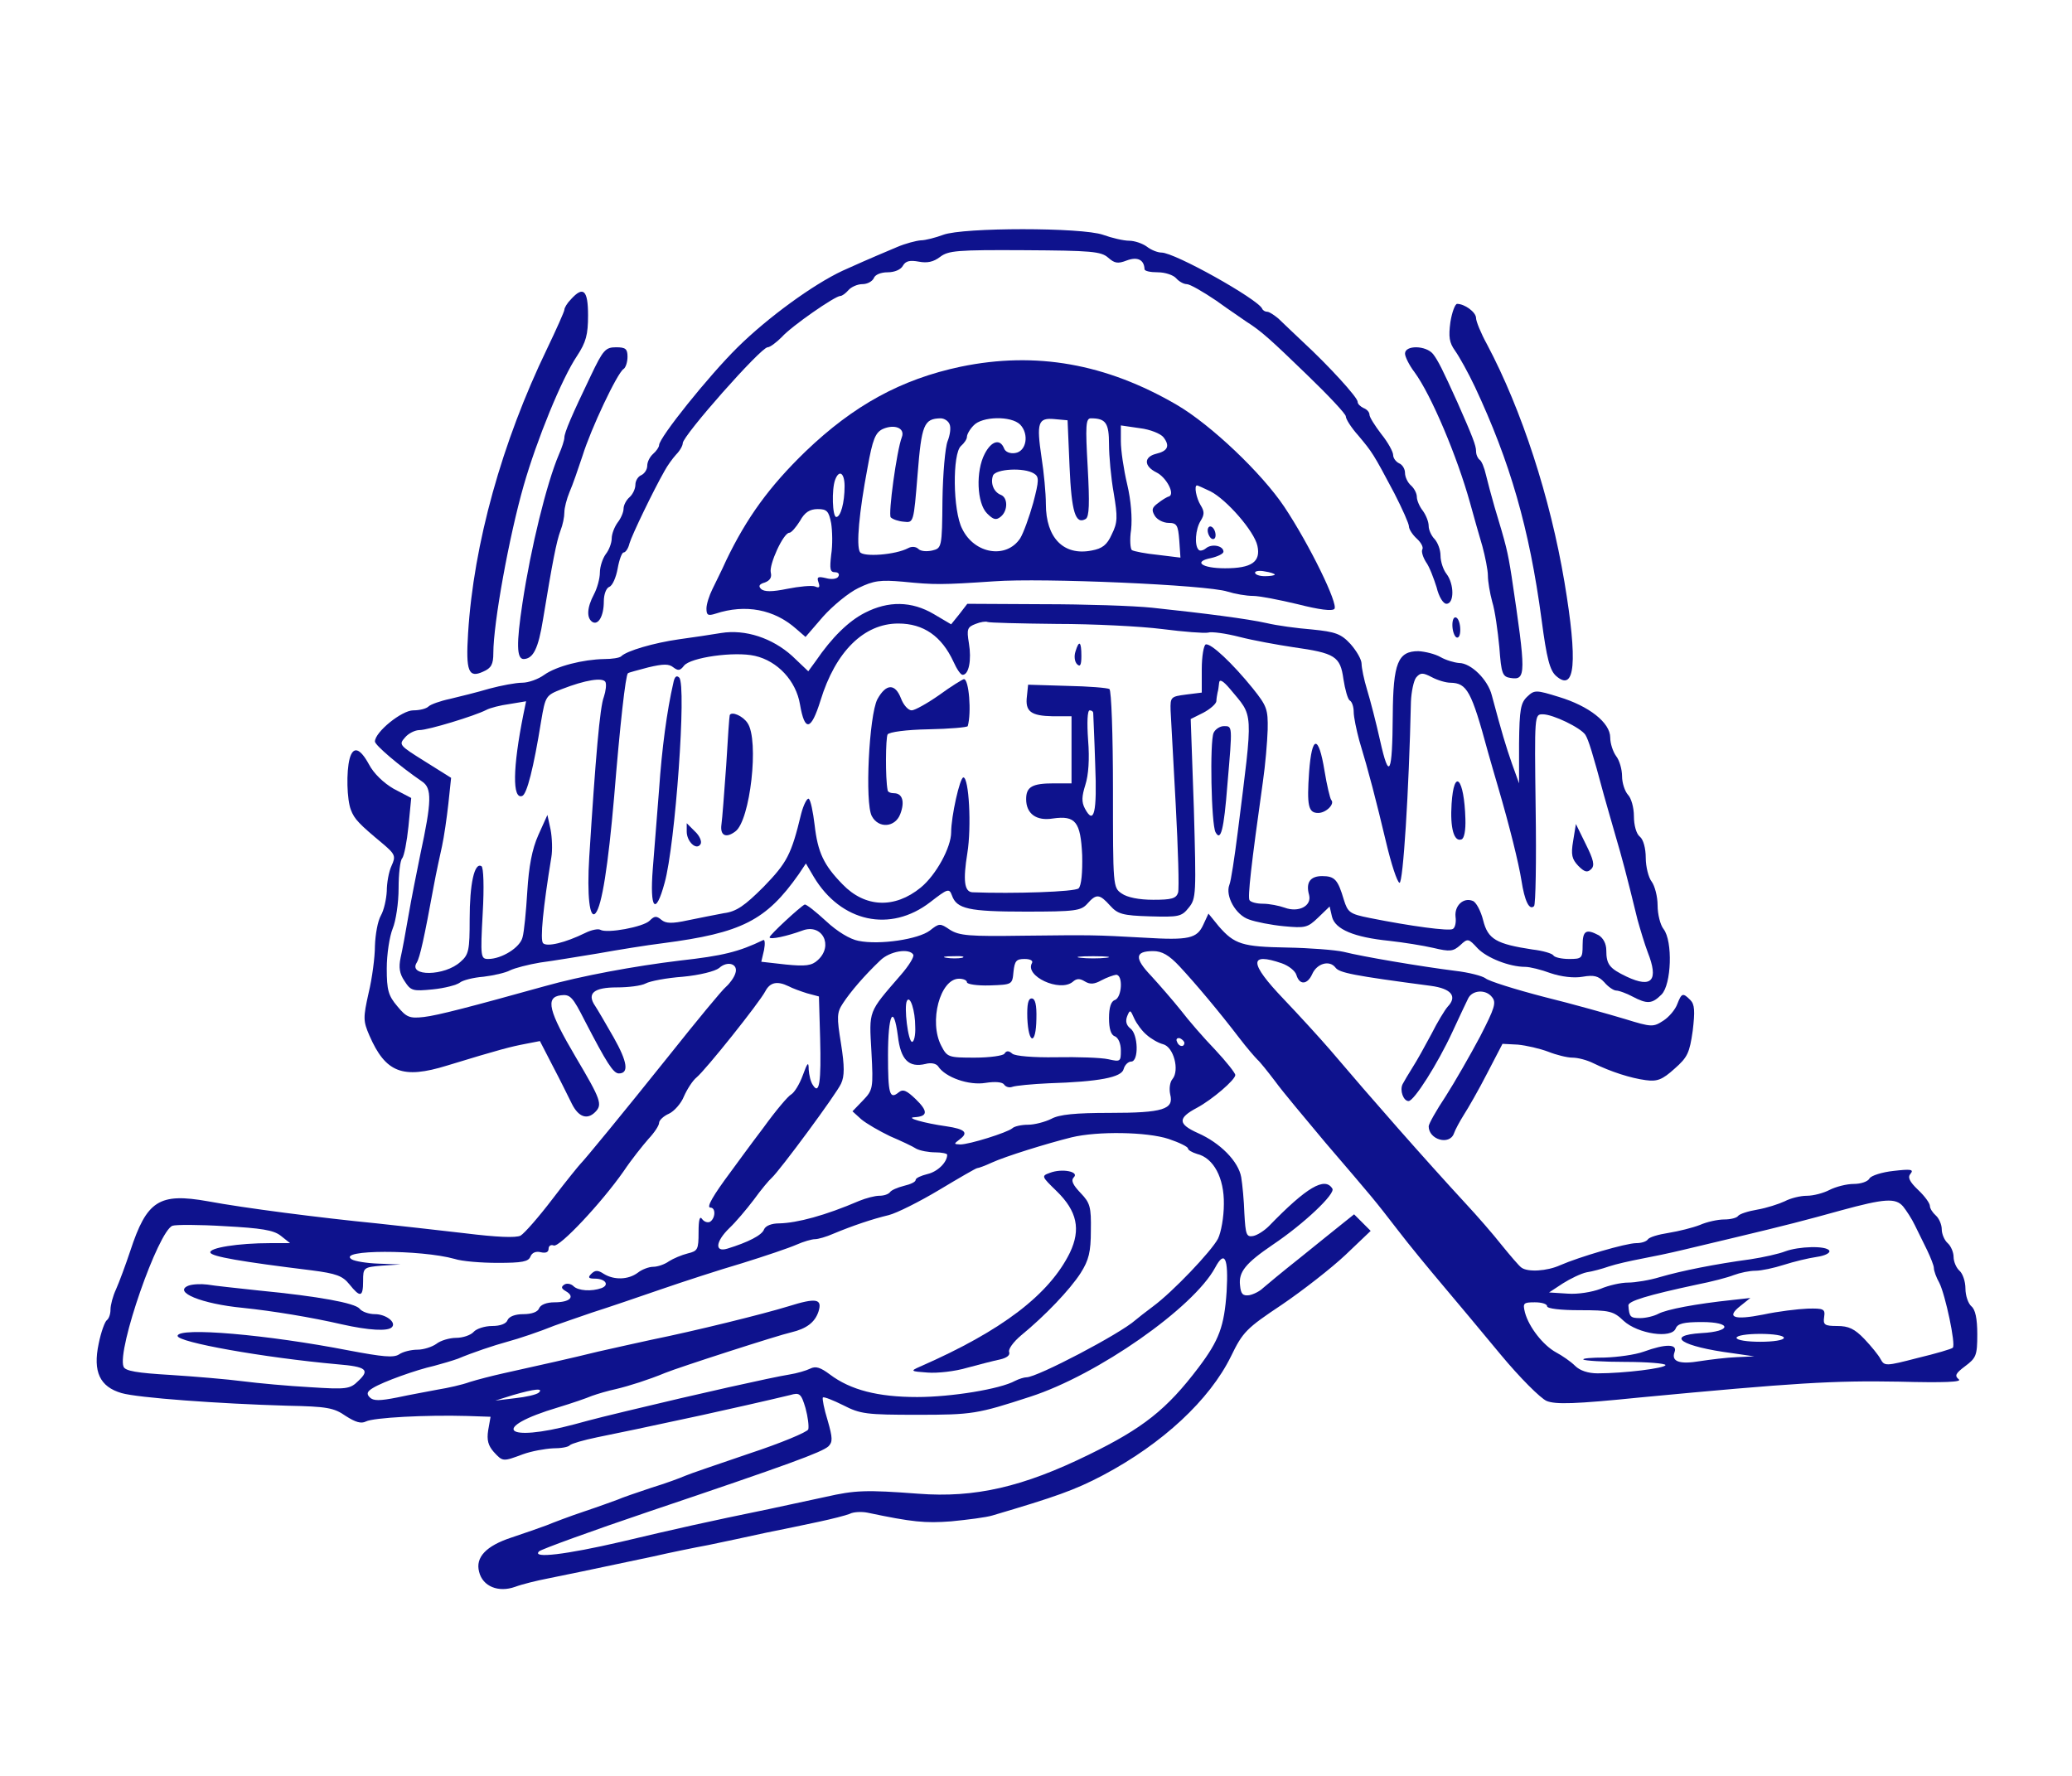 <?xml version="1.0" standalone="no"?>
<!DOCTYPE svg PUBLIC "-//W3C//DTD SVG 20010904//EN"
 "http://www.w3.org/TR/2001/REC-SVG-20010904/DTD/svg10.dtd">
<svg version="1.0" xmlns="http://www.w3.org/2000/svg"
  width="175pt" height="150pt" viewBox="0 0 525 450"
 preserveAspectRatio="xMidYMid meet">
<g transform="translate(0,450) scale(0.1,-0.1)"
fill="#0e128d" stroke="none">
<path d="M2390 3905 c-19 -7 -45 -14 -57 -14 -12 -1 -39 -8 -60 -17 -83 -35
-100 -43 -138 -60 -75 -35 -190 -119 -266 -194 -73 -72 -199 -229 -199 -248 0
-5 -7 -15 -15 -22 -8 -7 -15 -20 -15 -30 0 -10 -7 -20 -15 -24 -8 -3 -15 -14
-15 -24 0 -11 -7 -25 -15 -32 -8 -7 -15 -20 -15 -29 0 -9 -7 -25 -15 -35 -8
-11 -15 -29 -15 -40 0 -12 -7 -30 -15 -40 -8 -11 -15 -32 -15 -47 0 -15 -7
-40 -15 -55 -18 -34 -19 -60 -4 -70 15 -9 29 15 29 52 0 18 6 34 14 37 8 3 17
24 21 46 4 23 11 41 15 41 5 0 12 10 15 23 6 21 61 135 89 184 7 13 20 31 29
41 10 10 17 23 17 29 0 19 198 243 215 243 6 0 22 12 36 26 25 28 135 104 148
104 5 0 14 7 21 15 7 8 23 15 35 15 13 0 25 7 29 15 3 9 18 15 35 15 18 0 34
7 39 17 7 12 18 14 40 10 21 -4 37 -1 54 12 21 16 43 18 214 17 169 -1 194 -3
212 -19 16 -14 24 -16 47 -7 27 10 44 2 45 -22 0 -5 15 -8 34 -8 18 0 39 -7
46 -15 7 -8 19 -15 27 -15 8 0 41 -19 75 -42 33 -24 68 -47 76 -53 38 -24 62
-46 154 -135 54 -52 98 -99 98 -105 0 -7 14 -29 32 -49 35 -42 37 -44 91 -146
20 -39 37 -77 37 -84 0 -7 9 -21 20 -31 11 -10 17 -22 14 -27 -3 -5 1 -19 9
-32 9 -12 20 -42 27 -64 6 -25 17 -42 25 -42 20 0 20 50 0 76 -8 10 -15 31
-15 46 0 15 -7 33 -15 42 -8 8 -15 23 -15 33 0 11 -7 28 -15 39 -8 10 -15 26
-15 35 0 9 -7 22 -15 29 -8 7 -15 21 -15 32 0 10 -7 21 -15 24 -8 4 -15 13
-15 21 0 8 -13 32 -30 53 -16 21 -30 43 -30 49 0 7 -7 14 -15 17 -8 4 -15 10
-15 16 0 11 -73 91 -139 152 -24 23 -52 49 -62 59 -11 9 -23 17 -28 17 -5 0
-11 3 -13 8 -11 24 -221 142 -255 142 -10 0 -27 7 -37 15 -11 8 -31 15 -45 15
-14 0 -44 7 -66 15 -54 19 -354 19 -405 0z"/>
<path d="M1447 3742 c-10 -10 -17 -22 -17 -27 0 -4 -20 -49 -44 -99 -114 -236
-186 -494 -200 -721 -6 -96 1 -114 38 -97 21 9 26 19 26 47 0 76 40 296 77
425 33 115 96 270 135 328 23 35 28 54 28 103 0 64 -12 75 -43 41z"/>
<path d="M3675 3684 c-5 -38 -3 -52 12 -73 10 -14 33 -55 50 -91 89 -190 138
-358 169 -590 13 -99 21 -129 37 -143 48 -42 55 35 21 238 -36 214 -108 436
-196 602 -16 29 -28 59 -28 67 0 15 -29 36 -48 36 -5 0 -13 -21 -17 -46z"/>
<path d="M1497 3548 c-48 -100 -67 -144 -67 -157 0 -6 -6 -25 -14 -43 -31 -73
-71 -236 -92 -375 -16 -105 -15 -143 3 -143 24 1 37 26 49 101 24 146 34 197
44 224 6 15 10 35 10 47 0 11 6 34 13 51 8 18 22 59 33 92 21 68 88 210 104
220 5 3 10 17 10 31 0 20 -5 24 -29 24 -27 0 -33 -7 -64 -72z"/>
<path d="M3560 3604 c0 -8 11 -30 24 -47 42 -57 108 -213 141 -332 9 -33 23
-82 31 -109 7 -26 14 -60 14 -75 0 -14 5 -44 11 -66 7 -22 14 -74 18 -115 5
-68 8 -75 29 -78 39 -6 39 10 2 258 -10 64 -14 79 -43 175 -8 28 -18 65 -22
82 -4 18 -11 35 -16 38 -5 4 -9 13 -9 22 0 14 -9 37 -47 123 -38 84 -49 106
-62 123 -18 22 -71 23 -71 1z"/>
<path d="M2435 3571 c-152 -32 -272 -98 -394 -215 -92 -89 -149 -168 -201
-276 -11 -25 -28 -58 -35 -73 -8 -16 -15 -38 -15 -49 0 -17 4 -19 23 -13 76
25 149 11 205 -39 l23 -20 44 51 c25 28 65 61 90 73 39 19 56 21 113 16 80 -8
97 -8 231 1 121 9 539 -9 591 -26 19 -6 48 -11 65 -11 16 0 67 -10 113 -21 55
-14 87 -18 93 -12 11 11 -63 163 -127 259 -57 85 -185 207 -272 258 -180 105
-358 136 -547 97z m-29 -146 c4 -9 1 -28 -5 -43 -6 -15 -12 -82 -13 -149 -1
-121 -2 -122 -26 -128 -14 -3 -29 -2 -35 4 -6 6 -17 7 -26 2 -32 -17 -113 -23
-122 -10 -10 16 -2 102 19 213 13 73 20 90 39 99 30 13 57 2 48 -21 -13 -34
-35 -196 -28 -203 5 -5 20 -10 33 -11 25 -3 25 -3 35 120 10 126 16 141 58
142 10 0 20 -7 23 -15z m179 -1 c23 -24 16 -68 -13 -72 -13 -2 -25 3 -28 12
-10 25 -32 19 -49 -14 -23 -44 -20 -125 6 -151 16 -16 23 -18 35 -8 18 15 18
48 0 55 -18 7 -27 29 -20 49 7 17 79 21 104 5 13 -8 13 -17 -2 -74 -10 -36
-25 -77 -33 -90 -35 -53 -116 -40 -147 24 -24 46 -25 191 -3 210 8 7 15 17 15
23 0 6 7 19 17 29 21 23 95 25 118 2z m125 -106 c5 -116 15 -148 41 -133 9 6
10 39 5 131 -6 105 -5 124 8 124 38 0 46 -12 46 -66 0 -29 5 -85 12 -124 10
-60 10 -74 -5 -104 -12 -27 -24 -36 -51 -41 -71 -14 -116 32 -116 118 0 27 -5
80 -11 118 -13 88 -9 101 33 97 l33 -3 5 -117z m238 74 c17 -22 11 -35 -19
-42 -31 -8 -31 -31 1 -47 25 -12 48 -55 32 -61 -5 -1 -18 -9 -28 -17 -15 -11
-17 -17 -8 -32 6 -10 22 -18 35 -18 21 0 24 -6 27 -44 l3 -44 -57 7 c-31 3
-61 9 -66 12 -4 3 -6 27 -2 52 3 29 0 73 -10 115 -9 38 -16 86 -16 109 l0 40
48 -7 c26 -3 53 -14 60 -23z m-808 -124 c0 -42 -10 -78 -21 -78 -10 0 -12 70
-3 94 10 27 24 18 24 -16z m927 -13 c41 -21 111 -101 119 -138 9 -41 -15 -57
-82 -57 -59 0 -82 17 -35 26 17 4 31 11 31 16 0 15 -29 21 -44 9 -7 -6 -16 -8
-19 -4 -11 11 -8 52 5 73 10 16 10 24 0 40 -11 18 -17 50 -9 50 2 0 17 -7 34
-15z m-961 -81 c3 -19 4 -55 0 -80 -4 -36 -3 -44 10 -44 8 0 12 -5 8 -11 -3
-6 -17 -8 -31 -4 -21 5 -24 3 -19 -11 4 -12 2 -15 -9 -10 -8 3 -40 0 -70 -6
-39 -8 -59 -8 -67 0 -7 7 -4 12 10 16 13 5 18 13 15 25 -5 20 32 101 47 101 5
0 17 14 27 30 12 22 25 30 45 30 23 0 28 -5 34 -36z m1124 -130 c0 -2 -11 -4
-25 -4 -14 0 -25 4 -25 9 0 4 11 6 25 3 14 -2 25 -6 25 -8z"/>
<path d="M3060 3156 c0 -8 5 -18 10 -21 6 -3 10 1 10 9 0 8 -4 18 -10 21 -5 3
-10 -1 -10 -9z"/>
<path d="M2191 2947 c-41 -21 -83 -62 -124 -122 l-19 -26 -41 39 c-50 45 -118
68 -180 58 -23 -4 -71 -11 -107 -16 -63 -9 -132 -29 -146 -43 -4 -4 -23 -7
-43 -7 -54 -1 -121 -18 -152 -40 -15 -11 -40 -20 -56 -20 -16 0 -53 -7 -83
-15 -30 -9 -75 -20 -100 -26 -24 -5 -49 -14 -54 -19 -6 -6 -23 -10 -39 -10
-29 0 -97 -55 -97 -79 0 -9 62 -62 119 -101 26 -17 25 -50 -4 -185 -9 -44 -23
-114 -30 -155 -7 -41 -16 -90 -20 -107 -5 -24 -3 -40 10 -59 16 -25 21 -26 72
-21 30 3 60 11 68 17 7 6 34 13 60 15 25 3 56 10 67 16 12 6 47 15 77 20 31 4
97 15 146 23 50 9 124 21 165 26 199 26 261 57 344 175 l18 27 20 -34 c69
-115 194 -142 295 -64 44 34 48 36 55 17 12 -34 42 -41 186 -41 126 0 141 2
157 20 23 26 31 25 58 -5 19 -21 31 -25 101 -27 72 -2 80 -1 98 22 19 23 19
35 13 251 l-8 227 32 16 c17 9 32 22 33 29 0 6 2 17 3 22 2 6 3 17 4 25 1 10
10 5 27 -15 61 -74 60 -46 20 -365 -8 -63 -17 -123 -21 -132 -11 -28 16 -77
50 -88 16 -6 56 -14 88 -17 54 -5 60 -4 87 22 l29 28 6 -26 c8 -32 56 -52 145
-61 36 -4 86 -12 112 -18 42 -10 50 -9 68 7 19 18 21 17 44 -8 23 -24 80 -47
121 -47 11 0 40 -7 64 -16 27 -9 59 -13 81 -9 29 5 40 2 55 -14 10 -12 24 -21
30 -21 7 0 26 -7 41 -15 38 -20 50 -19 74 5 25 25 29 135 5 166 -8 10 -15 37
-15 60 0 22 -7 49 -15 60 -8 10 -15 38 -15 60 0 24 -6 47 -15 54 -9 7 -15 29
-15 52 0 22 -7 46 -15 54 -8 9 -15 30 -15 47 0 18 -7 41 -15 51 -8 11 -15 32
-15 47 0 38 -54 80 -130 103 -58 18 -62 18 -80 1 -17 -16 -20 -32 -21 -119 l0
-101 -18 50 c-16 46 -25 76 -51 173 -10 40 -53 82 -83 82 -12 1 -33 7 -47 15
-14 8 -39 14 -56 15 -52 0 -64 -30 -65 -162 -1 -150 -9 -168 -32 -65 -10 45
-25 103 -33 129 -8 26 -14 56 -14 66 0 11 -13 33 -28 50 -24 26 -38 31 -98 37
-38 3 -89 10 -114 16 -49 11 -158 25 -290 39 -47 5 -171 9 -277 9 l-192 1 -20
-26 -21 -26 -44 26 c-56 33 -115 34 -175 3z m486 -28 c92 0 213 -6 268 -13 54
-7 107 -11 116 -9 9 3 45 -2 80 -11 35 -9 96 -20 136 -26 106 -15 119 -23 127
-81 4 -26 11 -51 16 -54 6 -3 10 -17 10 -29 0 -13 7 -46 14 -72 24 -79 43
-153 68 -258 13 -55 28 -101 34 -103 9 -3 24 232 29 459 1 25 7 53 13 61 11
13 17 13 40 1 15 -8 36 -14 47 -14 42 -1 53 -20 95 -175 6 -22 18 -62 26 -90
29 -99 52 -192 59 -236 8 -52 20 -77 32 -65 4 4 6 115 4 247 -3 239 -3 239 18
239 26 0 96 -34 108 -52 8 -13 18 -45 47 -153 8 -27 21 -75 30 -105 15 -51 26
-91 55 -210 7 -25 18 -62 26 -83 28 -71 11 -92 -53 -62 -44 21 -52 31 -52 67
0 17 -8 31 -19 38 -32 17 -41 12 -41 -25 0 -33 -2 -35 -34 -35 -19 0 -37 4
-40 9 -3 5 -27 12 -53 15 -92 14 -113 26 -125 74 -6 24 -18 46 -26 49 -24 10
-47 -12 -44 -40 2 -14 -1 -28 -7 -31 -9 -6 -106 7 -211 28 -50 10 -55 14 -65
46 -15 51 -23 60 -55 60 -30 0 -42 -16 -33 -48 7 -28 -27 -45 -62 -32 -14 5
-39 10 -55 10 -16 0 -31 4 -34 9 -5 7 4 88 34 301 6 41 11 100 12 131 1 52 -2
60 -38 105 -51 63 -106 115 -119 111 -5 -2 -10 -30 -10 -63 l0 -59 -40 -5
c-38 -5 -40 -6 -39 -40 1 -19 7 -127 13 -239 6 -112 9 -212 6 -223 -5 -15 -17
-18 -63 -18 -36 0 -66 6 -80 16 -22 15 -22 18 -22 264 0 137 -4 251 -9 254 -5
3 -53 7 -107 8 l-99 3 -3 -29 c-5 -39 10 -50 66 -51 l47 0 0 -85 0 -85 -45 0
c-55 0 -70 -9 -70 -40 0 -37 26 -56 68 -49 57 8 70 -8 74 -93 1 -44 -2 -77 -9
-84 -9 -9 -166 -14 -269 -10 -21 1 -24 31 -13 99 11 68 4 192 -10 192 -9 0
-31 -99 -31 -139 0 -38 -38 -108 -77 -140 -66 -54 -141 -51 -198 8 -48 49 -63
81 -71 151 -4 33 -10 63 -15 66 -4 2 -13 -15 -19 -38 -25 -104 -36 -124 -95
-185 -48 -48 -69 -63 -101 -67 -21 -4 -62 -12 -91 -18 -41 -9 -56 -8 -67 1
-13 11 -18 10 -30 -2 -16 -16 -108 -33 -125 -23 -5 3 -22 0 -38 -8 -51 -25
-97 -36 -107 -26 -8 8 0 90 21 218 3 17 2 49 -2 70 l-8 37 -23 -51 c-16 -36
-24 -79 -28 -143 -3 -50 -8 -102 -12 -116 -6 -26 -53 -55 -87 -55 -19 0 -20 5
-14 115 4 69 2 117 -3 120 -18 11 -30 -45 -30 -134 0 -78 -2 -90 -23 -108 -40
-37 -134 -38 -111 -2 8 13 19 63 43 194 6 33 16 78 21 101 5 23 12 71 16 107
l7 66 -67 42 c-64 40 -66 42 -50 60 9 11 26 19 37 19 22 0 140 36 169 51 9 5
36 12 59 15 l42 7 -7 -34 c-27 -135 -28 -215 -3 -206 12 4 29 71 48 189 11 65
12 66 53 82 59 23 103 30 110 18 3 -6 1 -23 -4 -38 -10 -25 -21 -153 -37 -406
-6 -97 1 -159 16 -142 16 18 32 121 47 294 15 184 29 309 35 314 2 2 26 8 52
15 38 9 52 9 63 0 12 -9 17 -9 27 4 16 21 128 37 180 25 57 -13 104 -63 114
-123 12 -70 28 -67 52 10 38 124 110 195 197 195 64 0 110 -32 140 -97 8 -18
18 -33 23 -33 16 0 23 38 16 80 -6 36 -4 41 17 49 12 5 26 7 30 5 3 -2 82 -4
175 -5z m93 -226 c0 -5 3 -63 5 -130 5 -122 -3 -155 -26 -112 -9 17 -8 31 1
60 8 25 11 65 7 114 -3 43 -2 75 4 75 5 0 9 -3 9 -7z"/>
<path d="M2725 2849 c-4 -12 -2 -26 4 -32 8 -8 11 -2 11 21 0 37 -6 41 -15 11z"/>
<path d="M1706 2769 c-16 -69 -29 -166 -36 -269 -5 -63 -12 -154 -16 -202 -8
-102 7 -120 30 -35 27 96 56 501 37 520 -7 7 -12 2 -15 -14z"/>
<path d="M2380 2739 c-30 -21 -62 -39 -70 -39 -9 0 -21 14 -27 30 -15 39 -38
38 -60 -2 -21 -41 -32 -263 -14 -296 17 -32 59 -29 72 5 12 31 6 53 -16 53 -8
0 -16 3 -16 8 -6 30 -5 132 0 141 4 6 47 12 104 13 53 1 98 5 99 8 10 34 3
121 -10 119 -4 -1 -32 -18 -62 -40z"/>
<path d="M1849 2688 c-1 -2 -5 -59 -9 -128 -5 -69 -10 -136 -12 -149 -4 -28
11 -36 35 -18 38 27 61 232 31 275 -12 18 -40 30 -45 20z"/>
<path d="M3317 2544 c-6 -86 -2 -104 23 -104 20 0 43 23 33 33 -3 4 -11 37
-17 74 -15 92 -32 91 -39 -3z"/>
<path d="M3678 2463 c-4 -61 6 -97 25 -90 7 2 11 23 10 52 -3 104 -29 131 -35
38z"/>
<path d="M1740 2393 c0 -26 25 -49 35 -32 4 6 -2 21 -14 32 l-21 21 0 -21z"/>
<path d="M3986 2369 c-6 -35 -3 -46 13 -63 16 -16 23 -18 33 -8 9 9 6 23 -14
63 l-25 51 -7 -43z"/>
<path d="M3680 2916 c0 -14 5 -28 10 -31 6 -3 10 5 10 19 0 14 -4 28 -10 31
-6 3 -10 -5 -10 -19z"/>
<path d="M3075 2643 c-10 -22 -6 -233 5 -252 13 -24 21 5 30 121 13 151 13
148 -9 148 -10 0 -22 -8 -26 -17z"/>
<path d="M886 2578 c-9 -34 -7 -104 3 -130 9 -24 21 -36 81 -86 32 -27 33 -32
22 -56 -7 -15 -12 -44 -12 -64 -1 -20 -7 -48 -15 -62 -8 -14 -14 -48 -15 -77
0 -28 -7 -82 -16 -119 -14 -63 -14 -71 2 -108 41 -94 84 -111 197 -76 134 41
162 48 199 55 l36 7 33 -64 c18 -34 39 -77 48 -95 17 -34 39 -41 59 -21 19 19
15 31 -49 139 -69 117 -78 152 -38 157 24 3 30 -4 61 -65 55 -106 72 -133 86
-133 26 0 22 29 -13 91 -20 35 -41 71 -47 80 -22 32 -3 47 55 47 29 0 62 4 73
10 11 6 53 14 94 17 43 4 82 14 92 22 22 20 50 10 41 -14 -3 -10 -14 -25 -23
-33 -10 -8 -75 -87 -145 -175 -120 -150 -213 -263 -225 -275 -3 -3 -35 -42
-70 -88 -35 -46 -71 -87 -81 -93 -12 -6 -60 -4 -141 6 -68 8 -168 19 -223 25
-143 14 -337 39 -428 56 -124 22 -155 2 -197 -126 -12 -36 -28 -79 -36 -97 -8
-17 -14 -40 -14 -51 0 -12 -4 -23 -9 -27 -5 -3 -15 -30 -21 -60 -15 -71 3
-109 58 -125 41 -12 247 -27 420 -32 100 -2 118 -5 148 -26 25 -16 39 -20 51
-14 19 10 153 17 257 14 l59 -2 -6 -34 c-4 -25 0 -39 14 -55 23 -25 23 -25 74
-6 22 8 56 14 76 15 20 0 39 3 43 8 4 4 35 13 69 20 60 12 121 25 265 56 64
14 166 37 224 51 24 7 28 4 39 -33 6 -22 9 -46 7 -54 -3 -7 -70 -35 -149 -61
-79 -27 -153 -52 -164 -57 -11 -5 -49 -19 -85 -30 -36 -12 -74 -25 -85 -30
-11 -4 -49 -18 -85 -30 -36 -12 -78 -28 -95 -35 -16 -6 -56 -20 -89 -31 -64
-21 -92 -50 -82 -87 9 -37 49 -53 91 -38 19 7 56 16 82 21 45 9 98 20 268 56
39 9 102 22 140 29 39 8 104 22 145 31 41 8 102 21 135 28 33 7 68 16 78 20 9
5 30 6 45 3 114 -24 146 -27 212 -22 41 4 89 10 105 15 159 47 208 64 280 102
151 80 270 191 324 301 30 62 39 71 129 131 53 36 126 93 161 126 l64 61 -21
21 -21 21 -30 -24 c-16 -13 -65 -52 -108 -87 -43 -34 -85 -69 -93 -76 -8 -8
-24 -16 -35 -18 -16 -2 -21 3 -23 25 -4 34 14 56 83 103 79 53 159 129 151
142 -19 31 -65 4 -161 -95 -11 -11 -29 -23 -40 -25 -17 -3 -19 4 -22 57 -1 33
-5 74 -8 92 -7 40 -53 87 -110 112 -51 23 -51 38 -2 64 39 21 97 71 97 83 0 5
-23 34 -51 64 -29 30 -68 75 -87 100 -20 25 -54 64 -75 87 -43 45 -42 63 5 63
22 0 40 -10 67 -39 40 -43 99 -113 151 -181 19 -25 40 -49 46 -55 6 -5 26 -30
45 -55 18 -25 76 -94 127 -155 125 -146 122 -142 183 -221 29 -38 81 -101 114
-140 33 -39 99 -118 147 -176 49 -59 101 -111 117 -118 23 -9 70 -8 237 9 391
37 489 43 655 40 115 -3 162 -1 152 6 -11 9 -8 15 16 33 28 21 31 27 31 81 0
40 -5 63 -15 71 -8 7 -15 27 -15 45 0 18 -7 38 -15 45 -8 7 -15 23 -15 35 0
12 -7 28 -15 35 -8 7 -15 23 -15 35 0 12 -7 28 -15 35 -8 7 -15 18 -15 24 0 7
-13 25 -30 41 -22 21 -27 32 -19 41 9 11 0 12 -43 7 -29 -3 -57 -12 -61 -19
-4 -8 -22 -14 -40 -14 -18 0 -45 -7 -61 -15 -15 -8 -41 -15 -58 -15 -16 0 -41
-6 -56 -14 -15 -7 -46 -17 -69 -21 -24 -4 -45 -11 -49 -16 -3 -5 -19 -9 -35
-9 -16 0 -44 -6 -62 -14 -18 -7 -54 -16 -79 -20 -26 -4 -50 -11 -53 -17 -4 -5
-16 -9 -29 -9 -26 0 -145 -35 -193 -56 -33 -15 -82 -18 -98 -6 -6 4 -28 30
-50 57 -22 28 -63 75 -91 105 -106 115 -237 264 -344 390 -25 29 -78 87 -118
129 -87 91 -88 119 -4 90 17 -6 34 -19 37 -30 8 -26 28 -24 40 3 12 27 44 36
59 16 10 -13 44 -20 241 -46 53 -7 68 -27 43 -53 -7 -8 -26 -39 -41 -69 -16
-30 -37 -68 -48 -85 -10 -16 -22 -36 -25 -42 -8 -16 2 -43 15 -43 14 0 74 95
111 175 18 39 36 77 40 85 10 21 44 24 60 4 12 -14 8 -27 -30 -101 -25 -47
-64 -115 -87 -151 -24 -36 -43 -70 -43 -76 0 -34 53 -49 64 -18 3 9 15 31 25
47 11 17 38 64 59 105 l39 75 39 -2 c21 -2 56 -10 77 -18 20 -8 48 -15 61 -15
14 0 37 -6 53 -14 45 -22 95 -38 133 -43 29 -4 42 1 73 29 33 29 38 40 46 96
6 50 5 67 -6 78 -19 19 -22 18 -33 -10 -5 -14 -21 -33 -35 -42 -26 -17 -30
-17 -98 4 -40 12 -132 38 -205 56 -73 19 -140 40 -148 47 -8 6 -42 15 -77 19
-87 11 -235 36 -282 48 -22 5 -87 10 -144 11 -113 2 -133 8 -173 54 l-26 32
-13 -28 c-16 -35 -36 -40 -150 -33 -128 7 -128 7 -307 5 -136 -2 -161 0 -185
15 -25 17 -27 17 -51 -2 -29 -22 -127 -37 -181 -26 -21 4 -53 23 -82 50 -26
24 -50 43 -54 42 -11 -5 -89 -77 -89 -83 0 -7 45 3 83 17 50 19 80 -38 39 -75
-15 -14 -31 -16 -81 -11 l-62 7 7 30 c3 16 2 27 -2 25 -62 -30 -103 -40 -211
-52 -116 -14 -251 -39 -343 -65 -187 -52 -271 -74 -306 -78 -36 -4 -44 -1 -67
27 -23 27 -27 41 -27 96 0 36 7 81 15 101 8 19 15 65 15 102 0 37 4 71 9 76 5
6 12 42 16 81 l7 72 -44 23 c-26 15 -51 39 -63 62 -23 42 -40 47 -49 15z
m1428 -497 c3 -5 -11 -28 -32 -52 -83 -96 -80 -88 -74 -194 5 -93 4 -97 -22
-124 l-26 -27 22 -20 c13 -11 46 -30 73 -43 28 -12 58 -26 67 -32 10 -5 31 -9
48 -9 16 0 30 -3 30 -6 0 -19 -24 -43 -50 -49 -16 -4 -30 -10 -30 -15 0 -5
-13 -11 -30 -15 -16 -4 -32 -11 -35 -16 -4 -5 -15 -9 -27 -9 -11 0 -34 -6 -51
-13 -86 -37 -157 -56 -203 -57 -19 0 -34 -6 -38 -15 -5 -15 -41 -33 -93 -49
-33 -10 -30 18 5 52 16 15 43 47 62 72 18 25 39 50 45 55 21 19 165 214 176
239 9 19 9 44 0 101 -11 68 -11 79 5 103 19 29 54 70 94 108 24 24 74 32 84
15z m124 -8 c-10 -2 -28 -2 -40 0 -13 2 -5 4 17 4 22 1 32 -1 23 -4z m365 0
c-18 -2 -48 -2 -65 0 -18 2 -4 4 32 4 36 0 50 -2 33 -4z m-188 -13 c-20 -33
70 -75 103 -48 10 9 18 9 31 1 13 -8 24 -7 42 3 13 7 30 13 37 14 18 0 15 -57
-3 -64 -10 -3 -15 -19 -15 -46 0 -27 5 -43 15 -46 9 -4 15 -19 15 -36 0 -28
-1 -29 -32 -22 -18 4 -77 6 -132 5 -58 -1 -104 3 -111 9 -9 8 -15 8 -20 0 -3
-5 -37 -10 -75 -10 -67 0 -70 1 -85 30 -32 61 -3 170 45 170 11 0 20 -4 20 -9
0 -5 26 -9 58 -8 57 2 57 2 60 35 3 27 7 32 28 32 14 0 22 -4 19 -10z m-617
-59 c9 -5 31 -13 47 -18 l30 -8 3 -105 c3 -112 -2 -145 -18 -120 -6 8 -10 26
-11 40 0 21 -3 18 -15 -15 -8 -22 -21 -43 -29 -48 -8 -4 -40 -42 -71 -85 -32
-42 -69 -93 -83 -112 -44 -59 -62 -90 -51 -90 14 0 13 -27 -1 -36 -6 -3 -15 0
-20 7 -6 9 -9 -2 -9 -33 0 -44 -2 -48 -27 -54 -16 -4 -37 -13 -48 -20 -11 -8
-29 -14 -40 -14 -11 0 -29 -7 -39 -15 -24 -18 -60 -19 -86 -3 -15 10 -22 10
-32 0 -9 -9 -7 -12 9 -12 27 0 38 -16 17 -24 -25 -9 -59 -7 -71 5 -6 6 -17 8
-23 4 -9 -6 -8 -10 4 -17 24 -14 10 -28 -29 -28 -20 0 -35 -6 -39 -15 -3 -9
-18 -15 -40 -15 -21 0 -36 -6 -40 -15 -3 -9 -18 -15 -39 -15 -19 0 -40 -7 -47
-15 -7 -8 -27 -15 -44 -15 -17 0 -40 -7 -50 -15 -11 -8 -33 -15 -48 -15 -16 0
-37 -5 -47 -12 -14 -9 -42 -6 -127 10 -205 40 -433 60 -434 37 -1 -16 217 -55
405 -72 73 -6 83 -14 53 -42 -21 -21 -30 -22 -123 -16 -55 3 -131 10 -170 15
-38 5 -121 12 -183 16 -85 5 -115 10 -119 21 -17 43 88 344 124 357 8 3 67 3
132 -1 93 -5 124 -10 142 -24 l24 -19 -50 0 c-82 0 -156 -12 -152 -24 3 -10
78 -23 257 -45 62 -8 78 -14 95 -35 28 -35 35 -33 35 8 0 34 1 35 48 39 l47 3
-55 2 c-30 1 -61 6 -69 11 -39 25 175 25 261 1 18 -6 67 -10 109 -10 62 0 78
3 83 16 4 10 14 14 26 11 13 -3 20 0 20 9 0 7 6 11 13 8 15 -5 121 108 177
188 20 30 49 66 63 82 15 16 27 34 27 41 0 6 11 17 25 23 13 6 31 26 38 44 8
18 22 40 32 48 23 19 158 188 174 218 12 23 30 27 59 13z m321 -103 c1 -21 -3
-38 -8 -38 -10 0 -21 89 -13 104 8 15 21 -25 21 -66z m586 -20 c11 -10 30 -21
42 -24 27 -7 42 -66 24 -88 -7 -8 -9 -25 -6 -39 10 -38 -18 -47 -153 -47 -87
0 -128 -4 -148 -15 -16 -8 -43 -15 -59 -15 -17 0 -35 -4 -40 -9 -13 -11 -109
-41 -132 -41 -17 1 -17 1 0 14 21 16 12 25 -35 32 -57 8 -105 22 -81 23 34 2
35 15 3 46 -23 22 -32 26 -43 17 -23 -19 -27 -4 -27 94 0 104 14 132 25 49 7
-61 28 -81 70 -71 14 4 27 1 32 -6 18 -28 78 -49 120 -42 25 4 43 2 47 -4 4
-6 13 -9 21 -6 8 3 49 7 92 9 128 4 185 15 190 36 3 11 12 19 19 19 20 0 18
70 -2 84 -10 8 -13 18 -8 31 7 17 8 17 18 -6 6 -13 20 -32 31 -41z m96 -21
c-1 -12 -15 -9 -19 4 -3 6 1 10 8 8 6 -3 11 -8 11 -12z m-40 -243 c27 -9 49
-20 49 -24 0 -4 10 -10 23 -14 42 -10 69 -61 68 -127 0 -33 -7 -72 -15 -88
-17 -32 -114 -134 -164 -171 -19 -14 -39 -30 -45 -35 -39 -35 -249 -145 -276
-145 -6 0 -19 -4 -29 -9 -38 -21 -162 -41 -248 -41 -100 0 -169 18 -221 57
-24 18 -36 22 -50 15 -10 -5 -34 -12 -53 -15 -44 -7 -232 -49 -410 -92 -30 -7
-91 -22 -134 -34 -179 -48 -216 -9 -41 43 33 10 71 23 85 29 14 5 41 13 60 17
34 8 84 24 125 41 34 14 288 96 320 103 38 9 60 25 69 53 10 32 -6 35 -76 13
-65 -20 -235 -62 -348 -85 -36 -8 -96 -21 -135 -30 -69 -17 -141 -33 -240 -55
-27 -6 -66 -16 -85 -22 -19 -7 -55 -15 -80 -19 -25 -5 -71 -13 -103 -20 -45
-9 -61 -9 -70 0 -9 9 -7 15 8 24 26 16 110 46 155 56 19 5 46 13 60 18 38 16
92 34 125 43 30 8 83 26 120 41 11 4 54 19 95 33 41 13 120 40 175 59 55 19
147 49 205 66 58 18 120 39 138 47 18 8 39 14 47 14 8 0 29 6 47 14 48 20 98
37 140 47 20 5 78 34 128 64 50 30 93 55 96 55 3 0 20 6 37 14 35 16 138 48
202 64 66 16 191 14 246 -4z m1861 -171 c8 -10 22 -31 30 -48 8 -16 22 -45 31
-63 9 -19 17 -39 17 -45 0 -7 6 -24 14 -38 15 -30 42 -156 34 -164 -2 -3 -43
-15 -89 -26 -81 -21 -84 -21 -94 -3 -5 10 -24 33 -41 51 -25 26 -40 33 -69 33
-32 0 -36 3 -33 23 3 20 -1 22 -42 21 -25 -1 -75 -7 -112 -15 -76 -15 -95 -7
-58 22 l25 20 -45 -5 c-95 -10 -167 -24 -188 -35 -11 -6 -32 -11 -46 -11 -25
0 -28 3 -30 32 -1 11 48 26 174 53 36 7 78 18 93 24 16 6 40 11 55 11 15 0 47
7 72 15 25 8 62 17 83 20 21 3 35 10 32 16 -8 13 -77 11 -112 -2 -15 -6 -55
-15 -88 -20 -89 -12 -174 -29 -229 -45 -26 -8 -63 -14 -81 -14 -18 0 -49 -7
-70 -16 -21 -8 -57 -14 -83 -12 l-47 3 35 23 c19 12 46 25 60 28 14 2 40 9 57
15 18 6 54 14 80 19 27 5 75 15 108 23 33 8 92 22 130 31 130 31 180 44 270
69 110 30 138 32 157 10z m-1714 -216 c-6 -88 -19 -123 -71 -192 -81 -107
-141 -154 -278 -221 -167 -82 -289 -110 -432 -99 -133 10 -160 9 -235 -8 -37
-8 -102 -22 -144 -31 -156 -32 -236 -50 -375 -83 -138 -32 -227 -43 -207 -24
5 5 131 51 279 101 356 120 437 150 454 165 11 11 11 21 -2 66 -9 29 -14 55
-12 58 3 2 26 -7 52 -20 43 -22 58 -24 187 -24 140 0 152 2 287 46 170 55 413
225 468 327 24 45 34 25 29 -61z m812 -37 c0 -6 34 -10 83 -10 75 0 85 -2 111
-27 36 -33 122 -46 132 -19 5 12 20 16 66 16 77 0 76 -24 -1 -28 -94 -6 -51
-34 79 -51 l55 -8 -45 -2 c-25 -1 -66 -6 -92 -10 -53 -9 -74 -1 -65 23 8 21
-23 21 -78 1 -22 -8 -67 -14 -99 -15 -33 0 -57 -2 -54 -5 3 -3 51 -6 106 -6
56 0 102 -4 102 -8 0 -8 -105 -21 -172 -21 -24 0 -45 7 -57 19 -11 11 -33 26
-48 34 -33 18 -69 64 -79 101 -6 24 -4 26 25 26 17 0 31 -4 31 -10z m600 -80
c0 -6 -27 -10 -60 -10 -33 0 -60 4 -60 10 0 6 27 10 60 10 33 0 60 -4 60 -10z
m-3155 -139 c-6 -5 -32 -11 -60 -14 l-50 -6 45 14 c55 16 78 18 65 6z"/>
<path d="M2603 1920 c3 -67 22 -69 23 -2 1 36 -3 52 -12 52 -9 0 -12 -15 -11
-50z"/>
<path d="M477 1242 c-39 -16 34 -46 138 -56 77 -8 174 -24 252 -42 67 -15 116
-18 126 -7 12 12 -15 33 -43 33 -15 0 -33 6 -39 14 -12 14 -101 31 -256 46
-55 6 -113 12 -130 15 -16 2 -38 1 -48 -3z"/>
<path d="M2660 1528 c-22 -8 -21 -9 18 -47 51 -50 61 -96 33 -155 -52 -106
-172 -198 -380 -289 -25 -11 -24 -12 19 -15 25 -2 70 3 100 12 30 8 68 18 83
21 18 4 27 11 24 19 -3 7 11 26 30 42 61 50 124 116 151 158 21 33 26 54 26
108 1 60 -2 70 -26 95 -20 21 -25 32 -17 40 14 14 -30 23 -61 11z"/>
</g>
</svg>
